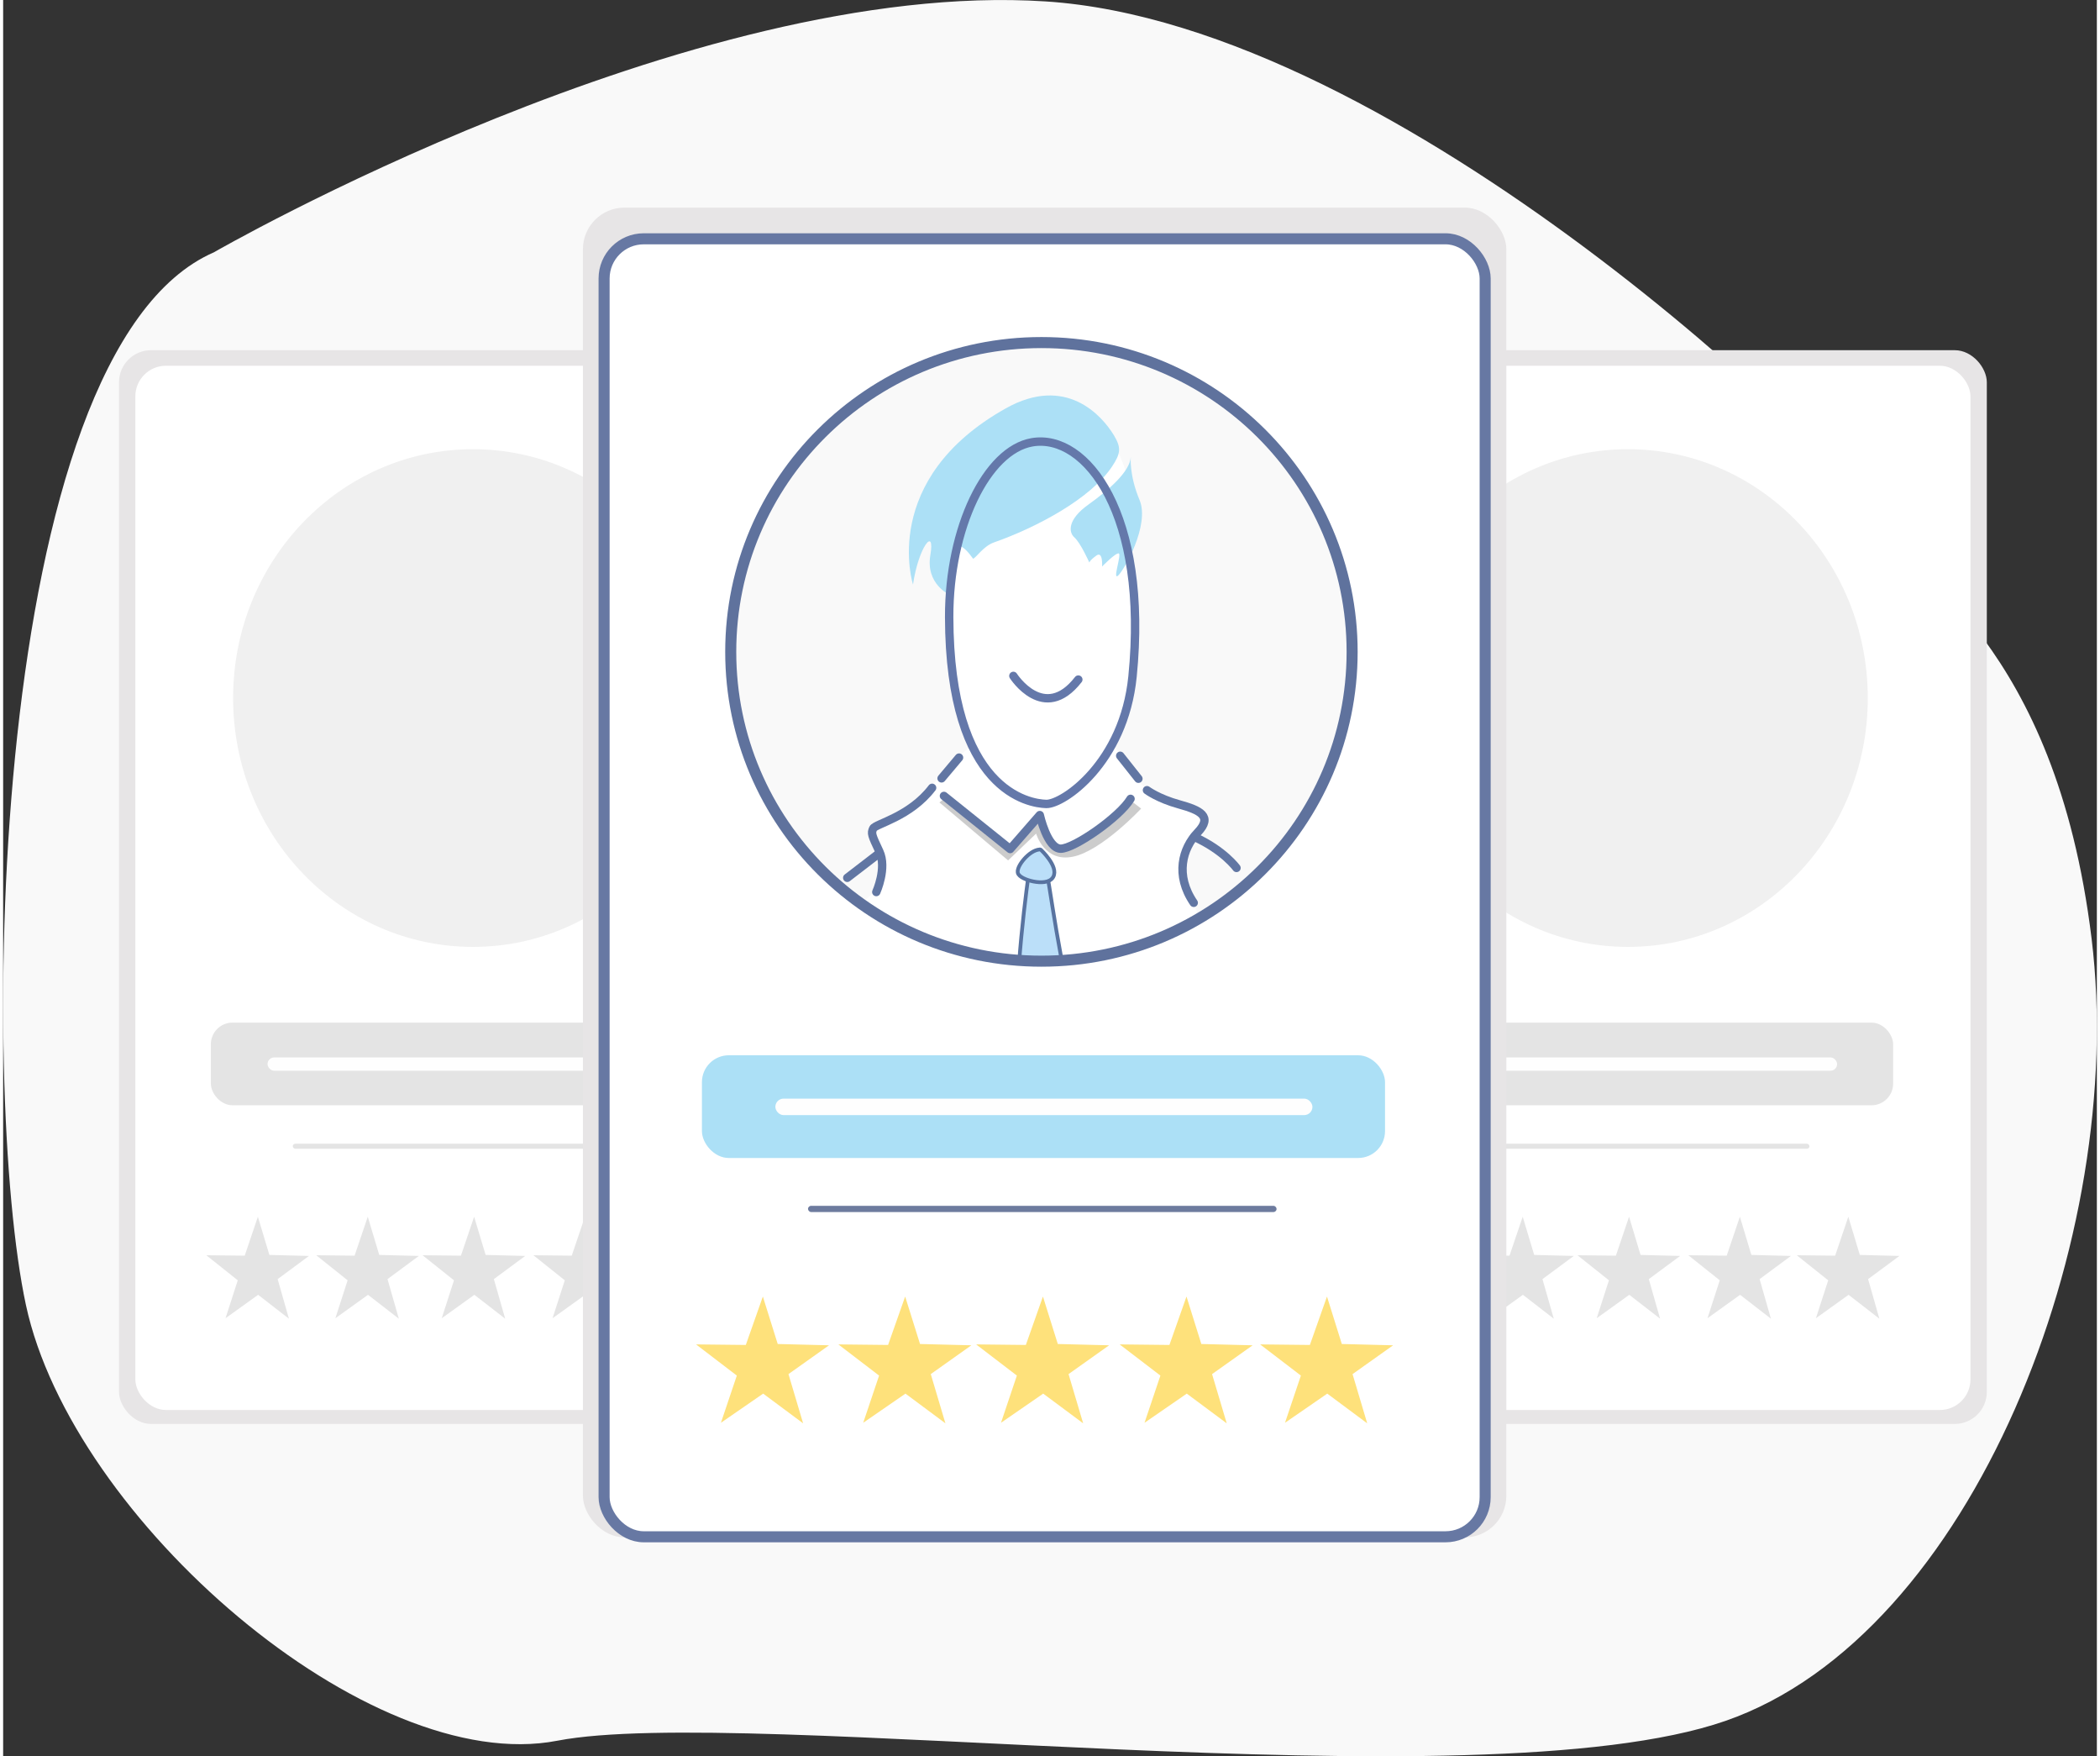 <?xml version="1.0" encoding="UTF-8"?>
<!DOCTYPE svg PUBLIC "-//W3C//DTD SVG 1.1//EN" "http://www.w3.org/Graphics/SVG/1.1/DTD/svg11.dtd">
<!-- Creator: CorelDRAW -->
<svg xmlns="http://www.w3.org/2000/svg" xml:space="preserve" width="299px" height="250px" style="shape-rendering:geometricPrecision; text-rendering:geometricPrecision; image-rendering:optimizeQuality; fill-rule:evenodd; clip-rule:evenodd"
viewBox="0 0 68.035 57.056"
 xmlns:xlink="http://www.w3.org/1999/xlink">
 <rect x="0" y="0" width="68.035" height="57.056" fill="#333333" stroke="none"/>
 <defs>
  <style type="text/css">
   <![CDATA[
    .str5 {stroke:#5F729D;stroke-width:0.359}
    .str0 {stroke:#6778A3;stroke-width:0.359}
    .str2 {stroke:#5873A0;stroke-width:0.245;stroke-linecap:round;stroke-linejoin:round}
    .str1 {stroke:#6176A3;stroke-width:0.272;stroke-linecap:round;stroke-linejoin:round}
    .str4 {stroke:#6478AA;stroke-width:0.272;stroke-linecap:round;stroke-linejoin:round}
    .str3 {stroke:#6478AA;stroke-width:0.273;stroke-linecap:round;stroke-linejoin:round}
    .fil7 {fill:none}
    .fil11 {fill:#6D7B9E}
    .fil8 {fill:#ACE0F6}
    .fil9 {fill:#BBDFF9}
    .fil6 {fill:#CCCCCC}
    .fil4 {fill:#E4E4E4}
    .fil1 {fill:#E7E5E6}
    .fil3 {fill:#F0F0F0}
    .fil0 {fill:#F9F9F9}
    .fil10 {fill:#FEE17B}
    .fil5 {fill:#FEFEFE}
    .fil2 {fill:white}
   ]]>
  </style>
     <clipPath id="id0">
      <path d="M33.74 11.129c5.575,0 10.095,4.499 10.095,10.049 0,5.549 -4.52,10.048 -10.095,10.048 -5.576,0 -10.097,-4.499 -10.097,-10.048 0,-5.55 4.521,-10.049 10.097,-10.049z"/>
     </clipPath>
 </defs>
 <g id="Layer_x0020_1">
  <g id="_480233328">
   <path id="_480244896" class="fil0" d="M6.852 8.195c0,0 15.44,-8.9 27.021,-8.149 11.581,0.75 26.163,15.012 27.128,16.834 0.965,1.823 5.683,3.966 6.863,13.616 1.18,9.65 -3.86,22.625 -11.902,25.413 -8.042,2.788 -31.846,-0.536 -37.958,0.643 -6.112,1.18 -15.762,-7.184 -17.263,-14.153 -1.501,-6.97 -1.287,-30.989 6.112,-34.204z"/>
   <g>
    <rect id="_480241656" class="fil1" x="3.765" y="11.377" width="23.165" height="34.883" rx="1.042" ry="1.042"/>
    <rect id="_480237288" class="fil2" x="4.296" y="11.882" width="22.103" height="33.925" rx="0.995" ry="0.995"/>
    <ellipse id="_480233280" class="fil3" cx="15.267" cy="22.678" rx="7.794" ry="8.084"/>
    <g>
     <polygon id="_480251712" class="fil4" points="9.287,42.841 8.286,42.065 7.226,42.826 7.624,41.594 6.602,40.779 7.85,40.793 8.278,39.528 8.651,40.769 9.938,40.802 8.92,41.555 "/>
     <polygon id="_480247128" class="fil4" points="12.858,42.841 11.856,42.065 10.796,42.826 11.194,41.594 10.172,40.779 11.42,40.793 11.849,39.528 12.221,40.769 13.508,40.802 12.49,41.555 "/>
     <polygon id="_480252840" class="fil4" points="16.314,42.841 15.312,42.065 14.252,42.826 14.65,41.594 13.628,40.779 14.876,40.793 15.305,39.528 15.678,40.769 16.964,40.802 15.946,41.555 "/>
     <polygon id="_480251688" class="fil4" points="19.915,42.841 18.913,42.065 17.853,42.826 18.251,41.594 17.23,40.779 18.477,40.793 18.905,39.528 19.278,40.769 20.565,40.802 19.547,41.555 "/>
     <polygon id="_480228312" class="fil4" points="23.439,42.841 22.437,42.065 21.377,42.826 21.775,41.594 20.753,40.779 22.001,40.793 22.43,39.528 22.802,40.769 24.089,40.802 23.072,41.555 "/>
    </g>
    <rect id="_480245688" class="fil4" x="6.75" y="33.222" width="17.136" height="2.685" rx="0.702" ry="0.702"/>
    <rect id="_480244488" class="fil5" x="8.592" y="34.354" width="13.473" height="0.431" rx="0.215" ry="0.215"/>
    <rect id="_480253296" class="fil4" x="9.411" y="37.157" width="11.755" height="0.163" rx="0.082" ry="0.082"/>
   </g>
   <g>
    <rect id="_480242976" class="fil1" x="41.294" y="11.377" width="23.165" height="34.883" rx="1.042" ry="1.042"/>
    <rect id="_480227928" class="fil2" x="41.825" y="11.882" width="22.103" height="33.925" rx="0.995" ry="0.995"/>
    <ellipse id="_480243816" class="fil3" cx="52.797" cy="22.678" rx="7.794" ry="8.084"/>
    <g>
     <polygon id="_480250752" class="fil4" points="46.817,42.841 45.815,42.065 44.755,42.826 45.154,41.594 44.131,40.779 45.38,40.793 45.808,39.528 46.181,40.769 47.468,40.802 46.45,41.555 "/>
     <polygon id="_480228648" class="fil4" points="50.388,42.841 49.385,42.065 48.326,42.826 48.724,41.594 47.702,40.779 48.949,40.793 49.378,39.528 49.751,40.769 51.038,40.802 50.02,41.555 "/>
     <polygon id="_480227448" class="fil4" points="53.843,42.841 52.841,42.065 51.782,42.826 52.18,41.594 51.157,40.779 52.406,40.793 52.834,39.528 53.207,40.769 54.494,40.802 53.475,41.555 "/>
     <polygon id="_480229296" class="fil4" points="57.444,42.841 56.442,42.065 55.382,42.826 55.781,41.594 54.759,40.779 56.007,40.793 56.435,39.528 56.808,40.769 58.094,40.802 57.076,41.555 "/>
     <polygon id="_480239088" class="fil4" points="60.968,42.841 59.967,42.065 58.906,42.826 59.305,41.594 58.283,40.779 59.531,40.793 59.959,39.528 60.332,40.769 61.619,40.802 60.601,41.555 "/>
    </g>
    <rect id="_480243696" class="fil4" x="44.279" y="33.222" width="17.136" height="2.685" rx="0.702" ry="0.702"/>
    <rect id="_480246168" class="fil5" x="46.121" y="34.354" width="13.473" height="0.431" rx="0.215" ry="0.215"/>
    <rect id="_480234192" class="fil4" x="46.94" y="37.157" width="11.755" height="0.163" rx="0.082" ry="0.082"/>
   </g>
   <g>
    <rect id="_480112976" class="fil1" x="18.84" y="6.745" width="30.006" height="43.2" rx="1.35" ry="1.35"/>
    <rect id="_480118064" class="fil2 str0" x="19.528" y="7.758" width="28.63" height="42.168" rx="1.288" ry="1.288"/>
    <path id="_480112568" class="fil0" d="M33.74 11.129c5.575,0 10.095,4.499 10.095,10.049 0,5.549 -4.52,10.048 -10.095,10.048 -5.576,0 -10.097,-4.499 -10.097,-10.048 0,-5.55 4.521,-10.049 10.097,-10.049z"/>
    <g style="clip-path:url(#id0)">
     <g>
      <path id="_4801231761" class="fil2" d="M36.014 14.261c0,0 0.657,1.152 0.549,1.716 -0.107,0.563 -0.174,1.34 -0.174,1.34 0,0 0.443,1.487 0.335,2.801 -0.107,1.314 0.067,2.238 -0.241,3.056 -0.308,0.818 -0.429,0.992 -0.429,0.992l0.738 1.072c0,0 0.432,0.69 1.276,0.831 0.845,0.141 0.959,0.402 0.891,0.69 -0.067,0.288 -0.722,0.663 -0.655,1.387 0.066,0.724 0.871,2.279 0.871,2.279l-6.566 2.184 -6.166 -2.198c0,0 1.997,-1.368 2.044,-1.689 0.047,-0.321 0.027,-0.302 0.081,-0.422 0.054,-0.121 0.074,-0.161 0.074,-0.302 0,-0.141 -0.214,-0.583 -0.214,-0.583 0,0 -0.314,-0.228 -0.18,-0.489 0.134,-0.261 0.69,-0.247 1.126,-0.59 0.436,-0.342 1.119,-1.16 1.173,-1.274 0.053,-0.114 0.875,-0.797 0.875,-0.797 0,0 -0.87,-2.459 -0.669,-4.363 0.201,-1.903 0.351,-3.097 0.861,-3.888 0.509,-0.79 0.375,-0.978 1.381,-1.501 1.005,-0.523 3.022,-0.251 3.022,-0.251z"/>
      <path id="_480125528" class="fil6" d="M30.625 25.915l-0.201 0.154 2.232 1.883 0.911 -0.871c0,0 0.262,0.945 1.2,0.75 0.938,-0.194 2.212,-1.562 2.212,-1.562l-0.382 -0.295c0,0 -0.845,1.099 -1.636,1.354 -0.791,0.255 -0.858,0.328 -0.985,-0.054 -0.128,-0.382 -0.255,-0.731 -0.255,-0.731l-0.925 0.905c0,0 -0.148,-0 -0.576,-0.342 -0.429,-0.342 -1.595,-1.192 -1.595,-1.192z"/>
      <g>
       <line id="_480126128" class="fil7 str1" x1="27.429" y1="28.518" x2="28.452" y2= "27.732" />
      </g>
      <g>
       <path id="_480126560" class="fil7 str1" d="M28.373 28.98c0,0 0.354,-0.78 0.1,-1.318 -0.254,-0.538 -0.272,-0.591 -0.201,-0.745 0.071,-0.154 1.194,-0.377 1.915,-1.323"/>
      </g>
      <g>
       <line id="_480126680" class="fil7 str1" x1="30.494" y1="25.287" x2="31.062" y2= "24.612" />
      </g>
      <g>
       <line class="fil7 str1" x1="36.299" y1="24.553" x2="36.89" y2= "25.299" />
      </g>
      <g>
       <path class="fil7 str1" d="M37.168 25.671c0,0 0.361,0.272 1.046,0.461 0.686,0.189 1.1,0.39 0.603,0.91 -0.497,0.52 -0.744,1.389 -0.129,2.288"/>
      </g>
      <g>
       <path class="fil7 str1" d="M40.078 28.197c0,0 -0.419,-0.58 -1.378,-1.011"/>
      </g>
      <path class="fil8" d="M29.566 18.991c0,0 -1.104,-3.419 3.018,-5.726 1.943,-1.088 3.115,0.218 3.517,0.888 0.244,0.406 0.201,0.593 -0.06,0.992 -0.693,1.057 -2.472,1.995 -3.847,2.478 -0.346,0.122 -0.586,0.511 -0.677,0.527 -0.008,0.001 -0.686,-1.066 -0.655,0.238 0.022,0.85 -0.113,0.93 -0.113,0.93 0,0 -0.78,-0.344 -0.619,-1.288 0.162,-0.945 -0.386,-0.267 -0.564,0.96z"/>
      <g>
       <g>
        <path class="fil7 str2" d="M33.398 28.308c0,0 -0.569,3.955 -0.315,5.306 0.255,1.35 1.663,2.199 1.663,2.199 0,0 0.252,-0.893 0.494,-1.198 0.243,-0.304 0.297,-0.381 -0.228,-1.121 -0.525,-0.739 -0.97,-4.093 -1.156,-5.143 -0.185,-1.049 -0.504,-0.071 -0.504,-0.071l0.045 0.027z"/>
        <path id="1" class="fil9" d="M33.398 28.308c0,0 -0.569,3.955 -0.315,5.306 0.255,1.35 1.663,2.199 1.663,2.199 0,0 0.252,-0.893 0.494,-1.198 0.243,-0.304 0.297,-0.381 -0.228,-1.121 -0.525,-0.739 -0.97,-4.093 -1.156,-5.143 -0.185,-1.049 -0.504,-0.071 -0.504,-0.071l0.045 0.027z"/>
       </g>
       <g>
        <path class="fil7 str2" d="M33.686 27.658c0,0 0.55,0.518 0.38,0.807 -0.17,0.29 -1.006,0.054 -1.036,-0.128 -0.03,-0.183 0.353,-0.657 0.656,-0.679z"/>
        <path id="1" class="fil9" d="M33.686 27.658c0,0 0.55,0.518 0.38,0.807 -0.17,0.29 -1.006,0.054 -1.036,-0.128 -0.03,-0.183 0.353,-0.657 0.656,-0.679z"/>
       </g>
      </g>
      <path class="fil8" d="M36.643 14.847c0,0 -0.059,0.579 0.284,1.395 0.343,0.816 -0.509,2.293 -0.698,2.459 -0.189,0.166 0.118,-0.685 0.024,-0.721 -0.095,-0.035 -0.543,0.425 -0.543,0.425 0,0 0.035,-0.52 -0.189,-0.354 -0.225,0.165 -0.225,0.225 -0.225,0.225 0,0 -0.284,-0.638 -0.485,-0.816 -0.201,-0.178 -0.213,-0.591 0.449,-1.064 0.662,-0.473 1.348,-1.064 1.383,-1.549z"/>
      <g>
       <path class="fil7 str3" d="M30.741 20.041c0.011,5.676 2.612,6.064 3.156,6.077 0.544,0.012 2.52,-1.328 2.802,-4.139 0.526,-5.262 -1.503,-7.912 -3.264,-7.61 -1.473,0.254 -2.698,2.778 -2.694,5.672z"/>
      </g>
      <g>
       <path class="fil7 str1" d="M30.571 25.857l2.152 1.726 0.963 -1.104c0,0 0.243,1.093 0.68,1.093 0.437,0 1.915,-1.028 2.269,-1.62"/>
      </g>
      <g>
       <path class="fil7 str4" d="M32.827 21.958c0,0 0.993,1.555 2.111,0.119"/>
      </g>
     </g>
    </g>
    <path class="fil7 str5" d="M33.74 11.129c5.575,0 10.095,4.499 10.095,10.049 0,5.549 -4.52,10.048 -10.095,10.048 -5.576,0 -10.097,-4.499 -10.097,-10.048 0,-5.55 4.521,-10.049 10.097,-10.049z"/>
    <g>
     <polygon class="fil10" points="25.995,46.24 24.697,45.275 23.324,46.222 23.841,44.689 22.516,43.676 24.133,43.694 24.687,42.121 25.17,43.663 26.837,43.705 25.519,44.641 "/>
     <polygon class="fil10" points="30.619,46.24 29.321,45.275 27.948,46.222 28.464,44.689 27.14,43.676 28.756,43.694 29.311,42.121 29.794,43.663 31.462,43.705 30.143,44.641 "/>
     <polygon class="fil10" points="35.095,46.24 33.797,45.275 32.425,46.222 32.941,44.689 31.617,43.676 33.233,43.694 33.788,42.121 34.271,43.663 35.938,43.705 34.62,44.641 "/>
     <polygon class="fil10" points="39.76,46.24 38.462,45.275 37.089,46.222 37.605,44.689 36.281,43.676 37.898,43.694 38.453,42.121 38.935,43.663 40.602,43.705 39.284,44.641 "/>
     <polygon class="fil10" points="44.325,46.24 43.027,45.275 41.654,46.222 42.17,44.689 40.846,43.676 42.462,43.694 43.018,42.121 43.5,43.663 45.167,43.705 43.849,44.641 "/>
    </g>
    <rect class="fil8" x="22.707" y="34.283" width="22.197" height="3.337" rx="0.873" ry="0.873"/>
    <rect class="fil5" x="25.093" y="35.691" width="17.452" height="0.536" rx="0.268" ry="0.268"/>
    <rect class="fil11" x="26.154" y="39.174" width="15.226" height="0.202" rx="0.101" ry="0.101"/>
   </g>
  </g>
 </g>
</svg>
